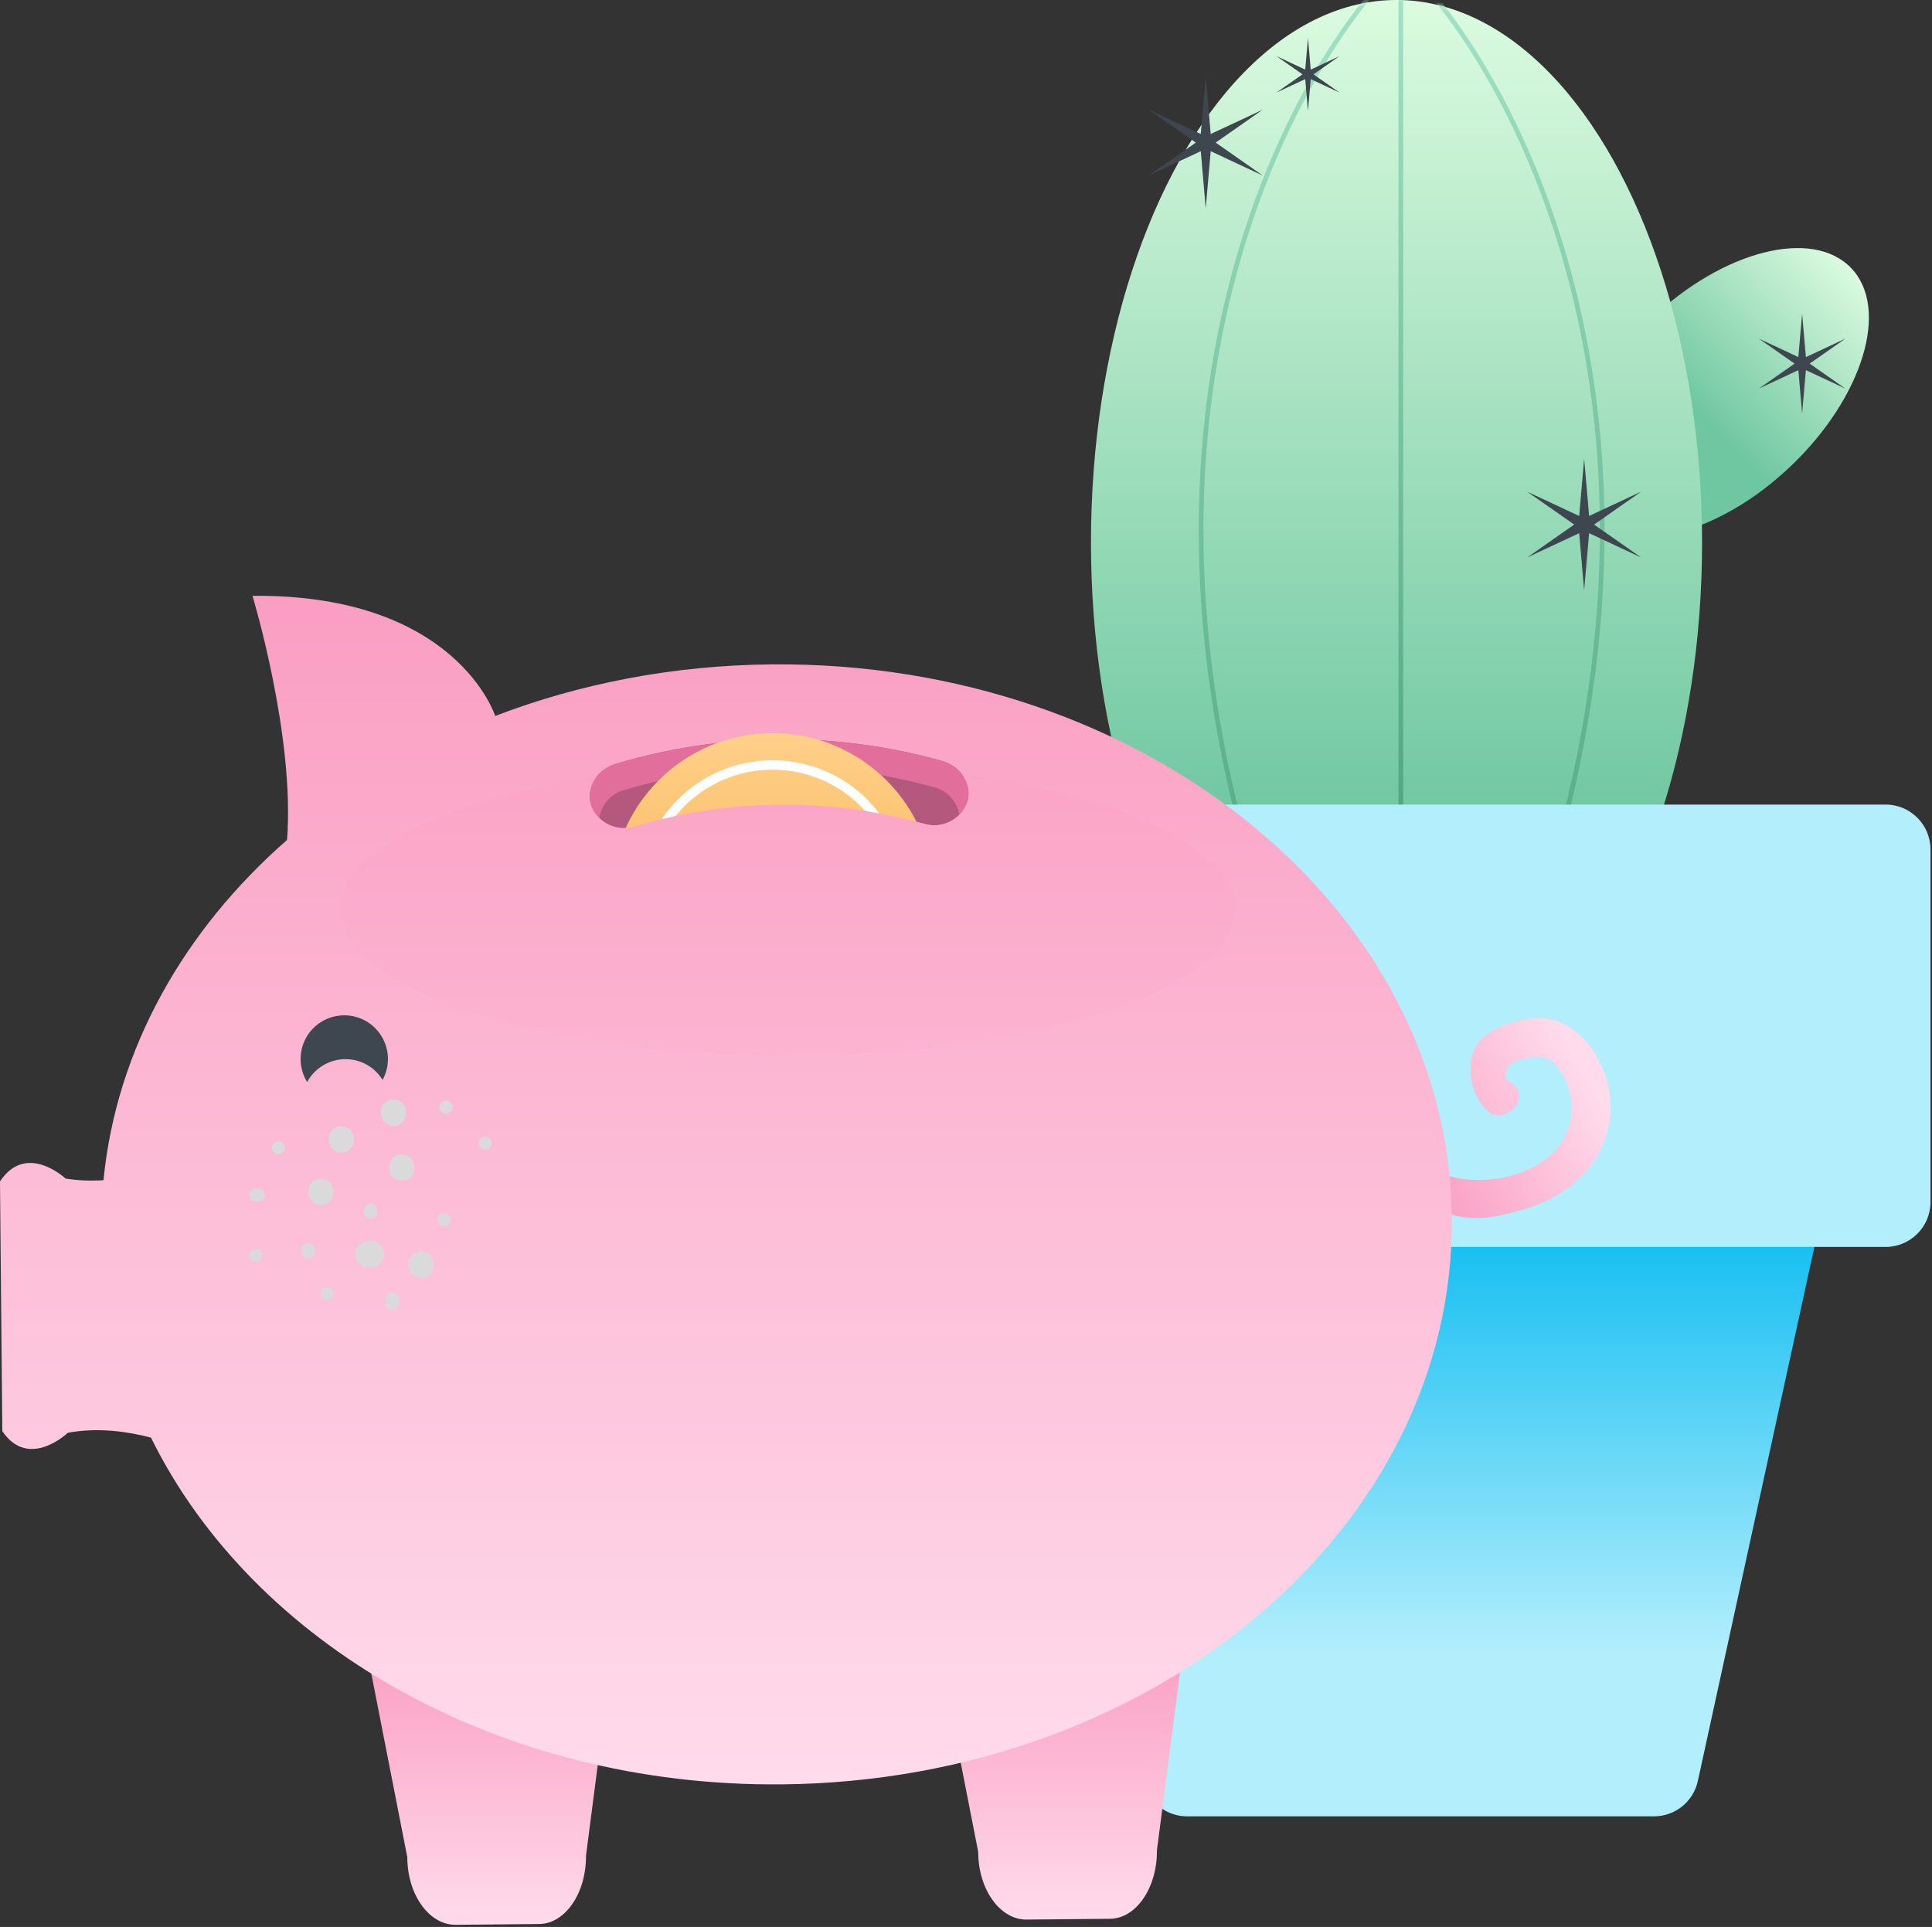 <svg width="411" height="410" viewBox="0 0 411 410" fill="none" xmlns="http://www.w3.org/2000/svg">
<rect x="0" y="0" width="411" height="410" fill="#333333" stroke="none"/>
<ellipse cx="366.092" cy="83.525" rx="21.589" ry="38.335" transform="rotate(-133.688 366.092 83.525)" fill="url(#paint0_linear_2_68)"/>
<ellipse cx="297.085" cy="115.421" rx="65" ry="115.421" fill="url(#paint1_linear_2_68)"/>
<mask id="mask0_2_68" style="mask-type:alpha" maskUnits="userSpaceOnUse" x="232" y="0" width="131" height="231">
<ellipse cx="297.085" cy="115.421" rx="65" ry="115.421" fill="url(#paint2_linear_2_68)"/>
</mask>
<g mask="url(#mask0_2_68)">
<path d="M297.5 -7.658C273 16.508 233.4 91.742 271 199.342" stroke="url(#paint3_linear_2_68)"/>
<path d="M298.857 -7.658C323.357 16.508 362.957 91.742 325.357 199.342" stroke="url(#paint4_linear_2_68)"/>
<line x1="298" y1="-7.658" x2="298" y2="192.206" stroke="url(#paint5_linear_2_68)"/>
</g>
<path d="M256.5 16.342L257.557 28.511L268.624 23.342L258.614 30.342L268.624 37.342L257.557 32.172L256.5 44.342L255.443 32.172L244.376 37.342L254.386 30.342L244.376 23.342L255.443 28.511L256.5 16.342Z" fill="#3E464F"/>
<path d="M337 97.615L338.057 109.785L349.124 104.615L339.114 111.615L349.124 118.615L338.057 113.446L337 125.615L335.943 113.446L324.876 118.615L334.886 111.615L324.876 104.615L335.943 109.785L337 97.615Z" fill="#3E464F"/>
<path d="M383.37 66.74L384.173 75.98L392.576 72.055L384.975 77.37L392.576 82.684L384.173 78.76L383.37 87.999L382.568 78.76L374.165 82.684L381.765 77.37L374.165 72.055L382.568 75.98L383.37 66.74Z" fill="#3E464F"/>
<path d="M278.25 8.069L278.835 14.805L284.962 11.944L279.42 15.819L284.962 19.694L278.835 16.832L278.25 23.569L277.665 16.832L271.538 19.694L277.08 15.819L271.538 11.944L277.665 14.805L278.25 8.069Z" fill="#3E464F"/>
<path d="M208.783 263.555C206.957 257.428 211.546 251.271 217.94 251.271H377.182C383.28 251.271 387.817 256.906 386.517 262.863L361.186 378.953C360.228 383.342 356.342 386.471 351.85 386.471H252.542C248.317 386.471 244.593 383.696 243.386 379.646L208.783 263.555Z" fill="url(#paint6_linear_2_68)"/>
<path d="M183.488 180.746C183.488 175.469 187.766 171.191 193.043 171.191H401.127C406.404 171.191 410.681 175.469 410.681 180.746V255.759C410.681 261.036 406.404 265.314 401.127 265.314H193.043C187.766 265.314 183.488 261.036 183.488 255.759V180.746Z" fill="#B2EEFC"/>
<path d="M325.842 216.709C321.657 217.225 315.225 219.137 313.509 223.587C312.781 225.701 312.636 227.971 313.087 230.161C313.539 232.35 314.571 234.378 316.076 236.031C316.58 236.617 317.258 237.026 318.012 237.197C318.766 237.368 319.554 237.292 320.261 236.979L321.168 236.519C321.808 236.201 322.338 235.698 322.689 235.076C323.04 234.454 323.196 233.74 323.137 233.028C323.079 232.316 322.808 231.638 322.36 231.082C321.912 230.525 321.307 230.116 320.624 229.906C319.787 227.926 320.624 226.391 323.247 225.568C325.702 224.829 328.743 224.284 330.738 226.321C332.666 228.466 333.887 231.153 334.234 234.016C334.581 236.879 334.037 239.779 332.677 242.322C327.544 251.627 310.231 253.957 302.391 247.177C299.113 244.387 295.681 249.284 297.676 252.325C299.852 255.631 305.586 257.64 309.296 258.575C314.737 259.97 319.759 258.672 324.977 257.054C335.244 253.887 343.112 245.657 342.596 234.524C342.303 225.917 335.44 215.51 325.842 216.709Z" fill="url(#paint7_linear_2_68)"/>
<path d="M78.039 351.248L86.647 395.15C86.647 403.158 91.32 409.589 96.928 409.547L114.631 409.38C120.211 409.38 124.731 402.809 124.662 394.815L130.381 350.76L78.039 351.248Z" fill="url(#paint8_linear_2_68)"/>
<path d="M199.492 350.132L208.1 394.048C208.1 402.042 212.773 408.487 218.381 408.431L236.084 408.264C241.664 408.264 246.184 401.693 246.115 393.699L251.834 349.658L199.492 350.132Z" fill="url(#paint9_linear_2_68)"/>
<path d="M53.709 126.77C53.709 126.77 62.769 156.597 61.064 178.72C39.099 197.941 24.753 223.19 22.014 251.11C19.43 251.283 16.703 251.216 13.95 250.762C13.95 250.762 5.58 242.908 0 251.376L0.488 304.486C6.068 312.856 14.439 304.849 14.439 304.849C20.981 303.649 27.407 304.635 32.12 305.884C53.664 349.649 105.73 380.219 166.276 379.665C245.626 378.94 309.45 325.007 308.85 259.203C308.306 193.398 243.436 140.61 164.1 141.363C143.089 141.562 123.167 145.488 105.241 152.374L105.34 152.328C105.34 152.328 97.137 126.38 53.709 126.77Z" fill="url(#paint10_linear_2_68)"/>
<path d="M73.421 225.359C75.018 225.346 76.591 225.746 77.987 226.521C79.383 227.296 80.554 228.419 81.387 229.781C82.171 228.347 82.564 226.731 82.524 225.097C82.484 223.463 82.014 221.868 81.161 220.474C80.308 219.08 79.102 217.935 77.665 217.156C76.228 216.377 74.611 215.99 72.977 216.036C71.343 216.081 69.75 216.557 68.359 217.415C66.968 218.273 65.827 219.483 65.053 220.922C64.279 222.362 63.898 223.98 63.949 225.614C64 227.248 64.481 228.839 65.344 230.228C66.132 228.768 67.297 227.546 68.718 226.69C70.139 225.834 71.763 225.374 73.421 225.359V225.359Z" fill="#3E464F"/>
<path d="M205.714 170.868C205.021 172.612 203.701 174.034 202.012 174.853C200.323 175.671 198.389 175.827 196.59 175.29C176.426 169.667 155.083 169.866 135.027 175.862C133.236 176.429 131.298 176.306 129.594 175.515C127.89 174.725 126.544 173.326 125.819 171.593V171.593C124.424 168.008 126.74 163.795 131.037 162.512C153.613 155.771 177.635 155.553 200.329 161.884C204.654 163.084 207.025 167.255 205.714 170.868V170.868Z" fill="#B4597D"/>
<path d="M132.711 168.12C154.227 161.688 177.124 161.48 198.753 167.52C200.12 167.866 201.355 168.608 202.303 169.653C203.251 170.697 203.87 171.998 204.082 173.393C204.813 172.689 205.372 171.824 205.714 170.868C207.025 167.255 204.654 163.084 200.329 161.884C177.635 155.553 153.613 155.771 131.037 162.512C126.754 163.795 124.452 168.008 125.819 171.593C126.182 172.545 126.754 173.404 127.494 174.105C127.682 172.706 128.277 171.393 129.205 170.33C130.132 169.266 131.351 168.497 132.711 168.12V168.12Z" fill="#E16E9B"/>
<g style="mix-blend-mode:multiply">
<g style="mix-blend-mode:multiply">
<path d="M89.562 271.856C93.147 271.856 93.106 266.276 89.562 266.276C86.019 266.276 86.033 271.856 89.562 271.856Z" fill="#DADADA"/>
</g>
</g>
<g style="mix-blend-mode:multiply">
<g style="mix-blend-mode:multiply">
<path d="M68.26 256.385C71.859 256.385 71.803 250.804 68.26 250.804C64.716 250.804 64.731 256.385 68.26 256.385Z" fill="#DADADA"/>
</g>
</g>
<g style="mix-blend-mode:multiply">
<g style="mix-blend-mode:multiply">
<path d="M85.475 251.223C89.074 251.223 89.018 245.643 85.475 245.643C81.931 245.643 81.945 251.223 85.475 251.223Z" fill="#DADADA"/>
</g>
</g>
<g style="mix-blend-mode:multiply">
<g style="mix-blend-mode:multiply">
<path d="M59.248 245.615C59.618 245.615 59.972 245.468 60.234 245.206C60.496 244.945 60.643 244.59 60.643 244.22C60.643 243.85 60.496 243.495 60.234 243.233C59.972 242.972 59.618 242.825 59.248 242.825C58.878 242.825 58.523 242.972 58.261 243.233C58 243.495 57.853 243.85 57.853 244.22C57.853 244.59 58 244.945 58.261 245.206C58.523 245.468 58.878 245.615 59.248 245.615Z" fill="#DADADA"/>
</g>
</g>
<g style="mix-blend-mode:multiply">
<g style="mix-blend-mode:multiply">
<path d="M64.172 265.899V266.443C64.172 266.813 64.319 267.168 64.581 267.429C64.843 267.691 65.197 267.838 65.567 267.838C65.937 267.838 66.292 267.691 66.554 267.429C66.815 267.168 66.962 266.813 66.962 266.443V265.885C66.962 265.515 66.815 265.16 66.554 264.898C66.292 264.637 65.937 264.49 65.567 264.49C65.197 264.49 64.843 264.637 64.581 264.898C64.319 265.16 64.172 265.515 64.172 265.885V265.899Z" fill="#DADADA"/>
</g>
</g>
<g style="mix-blend-mode:multiply">
<g style="mix-blend-mode:multiply">
<path d="M77.453 257.417V257.905C77.453 258.275 77.6 258.63 77.862 258.892C78.124 259.153 78.478 259.3 78.848 259.3C79.218 259.3 79.573 259.153 79.835 258.892C80.096 258.63 80.243 258.275 80.243 257.905V257.487C80.243 257.117 80.096 256.762 79.835 256.5C79.573 256.239 79.218 256.092 78.848 256.092C78.478 256.092 78.124 256.239 77.862 256.5C77.6 256.762 77.453 257.117 77.453 257.487V257.905C77.453 258.275 77.6 258.63 77.862 258.892C78.124 259.153 78.478 259.3 78.848 259.3C79.218 259.3 79.573 259.153 79.835 258.892C80.096 258.63 80.243 258.275 80.243 257.905V257.487C80.243 257.117 80.096 256.762 79.835 256.5C79.573 256.239 79.218 256.092 78.848 256.092C78.478 256.092 78.124 256.239 77.862 256.5C77.6 256.762 77.453 257.117 77.453 257.487V257.417Z" fill="#DADADA"/>
</g>
</g>
<g style="mix-blend-mode:multiply">
<g style="mix-blend-mode:multiply">
<path d="M72.612 245.21C76.212 245.21 76.156 239.63 72.612 239.63C69.069 239.63 69.083 245.21 72.612 245.21Z" fill="#DADADA"/>
</g>
</g>
<g style="mix-blend-mode:multiply">
<g style="mix-blend-mode:multiply">
<path d="M78.918 264.085H78.36C77.62 264.085 76.91 264.379 76.387 264.902C75.864 265.426 75.57 266.135 75.57 266.875C75.57 267.615 75.864 268.325 76.387 268.848C76.91 269.372 77.62 269.665 78.36 269.665H78.918C79.658 269.665 80.368 269.372 80.891 268.848C81.414 268.325 81.708 267.615 81.708 266.875C81.708 266.135 81.414 265.426 80.891 264.902C80.368 264.379 79.658 264.085 78.918 264.085Z" fill="#DADADA"/>
</g>
</g>
<g style="mix-blend-mode:multiply">
<g style="mix-blend-mode:multiply">
<path d="M83.703 239.546C87.288 239.546 87.246 233.966 83.703 233.966C80.16 233.966 80.16 239.546 83.703 239.546Z" fill="#DADADA"/>
</g>
</g>
<g style="mix-blend-mode:multiply">
<g style="mix-blend-mode:multiply">
<path d="M54.407 255.687H54.965C55.335 255.687 55.69 255.54 55.952 255.279C56.213 255.017 56.36 254.662 56.36 254.292C56.36 253.922 56.213 253.567 55.952 253.306C55.69 253.044 55.335 252.897 54.965 252.897H54.407C54.037 252.897 53.682 253.044 53.421 253.306C53.159 253.567 53.012 253.922 53.012 254.292C53.012 254.662 53.159 255.017 53.421 255.279C53.682 255.54 54.037 255.687 54.407 255.687Z" fill="#DADADA"/>
</g>
</g>
<g style="mix-blend-mode:multiply">
<g style="mix-blend-mode:multiply">
<path d="M94.473 260.877C94.843 260.877 95.198 260.73 95.459 260.468C95.721 260.206 95.868 259.851 95.868 259.481C95.868 259.111 95.721 258.757 95.459 258.495C95.198 258.233 94.843 258.086 94.473 258.086C94.103 258.086 93.748 258.233 93.486 258.495C93.225 258.757 93.078 259.111 93.078 259.481C93.078 259.851 93.225 260.206 93.486 260.468C93.748 260.73 94.103 260.877 94.473 260.877Z" fill="#DADADA"/>
</g>
</g>
<g style="mix-blend-mode:multiply">
<g style="mix-blend-mode:multiply">
<path d="M94.863 236.98C95.233 236.98 95.588 236.833 95.85 236.571C96.112 236.309 96.258 235.954 96.258 235.585C96.258 235.215 96.112 234.86 95.85 234.598C95.588 234.336 95.233 234.189 94.863 234.189C94.493 234.189 94.139 234.336 93.877 234.598C93.615 234.86 93.468 235.215 93.468 235.585C93.468 235.954 93.615 236.309 93.877 236.571C94.139 236.833 94.493 236.98 94.863 236.98Z" fill="#DADADA"/>
</g>
</g>
<g style="mix-blend-mode:multiply">
<g style="mix-blend-mode:multiply">
<path d="M103.234 244.652C103.604 244.652 103.958 244.505 104.22 244.244C104.482 243.982 104.629 243.627 104.629 243.257C104.629 242.887 104.482 242.533 104.22 242.271C103.958 242.009 103.604 241.862 103.234 241.862C102.864 241.862 102.509 242.009 102.247 242.271C101.986 242.533 101.839 242.887 101.839 243.257C101.839 243.627 101.986 243.982 102.247 244.244C102.509 244.505 102.864 244.652 103.234 244.652Z" fill="#DADADA"/>
</g>
</g>
<g style="mix-blend-mode:multiply">
<g style="mix-blend-mode:multiply">
<path d="M54.407 268.493C54.777 268.493 55.132 268.346 55.394 268.085C55.655 267.823 55.802 267.468 55.802 267.098C55.802 266.728 55.655 266.373 55.394 266.112C55.132 265.85 54.777 265.703 54.407 265.703C54.037 265.703 53.682 265.85 53.421 266.112C53.159 266.373 53.012 266.728 53.012 267.098C53.012 267.468 53.159 267.823 53.421 268.085C53.682 268.346 54.037 268.493 54.407 268.493Z" fill="#DADADA"/>
</g>
</g>
<g style="mix-blend-mode:multiply">
<g style="mix-blend-mode:multiply">
<path d="M69.557 276.697C69.927 276.697 70.282 276.55 70.544 276.288C70.805 276.026 70.952 275.672 70.952 275.302C70.952 274.932 70.805 274.577 70.544 274.315C70.282 274.054 69.927 273.907 69.557 273.907C69.187 273.907 68.832 274.054 68.571 274.315C68.309 274.577 68.162 274.932 68.162 275.302C68.162 275.672 68.309 276.026 68.571 276.288C68.832 276.55 69.187 276.697 69.557 276.697Z" fill="#DADADA"/>
</g>
</g>
<g style="mix-blend-mode:multiply">
<g style="mix-blend-mode:multiply">
<path d="M84.875 277.436V276.32C84.875 275.95 84.728 275.595 84.466 275.333C84.205 275.072 83.85 274.925 83.48 274.925C83.11 274.925 82.755 275.072 82.493 275.333C82.232 275.595 82.085 275.95 82.085 276.32C82.085 276.697 82.085 277.059 82.085 277.436C82.085 277.806 82.232 278.161 82.493 278.422C82.755 278.684 83.11 278.831 83.48 278.831C83.85 278.831 84.205 278.684 84.466 278.422C84.728 278.161 84.875 277.806 84.875 277.436Z" fill="#DADADA"/>
</g>
</g>
<circle cx="164.355" cy="190.278" r="34.278" fill="url(#paint11_linear_2_68)"/>
<circle cx="164.355" cy="190.278" r="27.505" stroke="white" stroke-width="2"/>
<path d="M155.805 205.06V200.629H152.493V196.613H155.805V193.384H152.493V188.249H155.805V175.497H165.246C169.055 175.497 171.829 176.269 173.568 177.815C175.335 179.361 176.218 181.486 176.218 184.192C176.218 185.793 175.859 187.297 175.141 188.705C174.424 190.113 173.223 191.244 171.539 192.1C169.883 192.956 167.619 193.384 164.749 193.384H162.057V196.613H168.434V200.629H162.057V205.06H155.805ZM162.057 188.249H164.128C165.894 188.249 167.288 187.946 168.31 187.338C169.358 186.731 169.883 185.751 169.883 184.399C169.883 181.887 168.227 180.631 164.914 180.631H162.057V188.249Z" fill="white"/>
<path fill-rule="evenodd" clip-rule="evenodd" d="M202.012 174.853C203.701 174.034 205.021 172.612 205.714 170.868C206.473 168.777 205.998 166.499 204.625 164.718C238.755 169.447 262.702 180.514 262.702 193.412C262.702 210.613 220.118 224.556 167.587 224.556C115.057 224.556 72.473 210.613 72.473 193.412C72.473 180.975 94.737 170.241 126.927 165.25C125.478 167.082 124.985 169.45 125.819 171.594C126.544 173.326 127.89 174.726 129.594 175.516C131.298 176.306 133.236 176.429 135.027 175.862C155.083 169.866 176.426 169.667 196.59 175.29C198.389 175.827 200.323 175.671 202.012 174.853Z" fill="url(#paint12_linear_2_68)"/>
<defs>
<linearGradient id="paint0_linear_2_68" x1="365.435" y1="77.239" x2="366.092" y2="121.86" gradientUnits="userSpaceOnUse">
<stop stop-color="#6FC7A1"/>
<stop offset="1" stop-color="#DBFBDF"/>
</linearGradient>
<linearGradient id="paint1_linear_2_68" x1="297.085" y1="0" x2="297.085" y2="175.342" gradientUnits="userSpaceOnUse">
<stop stop-color="#DBFBDF"/>
<stop offset="1" stop-color="#6FC7A1"/>
</linearGradient>
<linearGradient id="paint2_linear_2_68" x1="297.085" y1="0" x2="297.085" y2="175.342" gradientUnits="userSpaceOnUse">
<stop stop-color="#DBFBDF"/>
<stop offset="1" stop-color="#6FC7A1"/>
</linearGradient>
<linearGradient id="paint3_linear_2_68" x1="276.504" y1="-7.658" x2="276.504" y2="199.342" gradientUnits="userSpaceOnUse">
<stop stop-color="#A4E4C8"/>
<stop offset="1" stop-color="#4FA77F"/>
</linearGradient>
<linearGradient id="paint4_linear_2_68" x1="319.853" y1="-7.658" x2="319.853" y2="199.342" gradientUnits="userSpaceOnUse">
<stop stop-color="#A4E4C8"/>
<stop offset="1" stop-color="#4FA77F"/>
</linearGradient>
<linearGradient id="paint5_linear_2_68" x1="297.5" y1="-7.658" x2="297.5" y2="175.342" gradientUnits="userSpaceOnUse">
<stop stop-color="#A4E4C8"/>
<stop offset="1" stop-color="#4FA77F"/>
</linearGradient>
<linearGradient id="paint6_linear_2_68" x1="297.56" y1="251.271" x2="297.56" y2="386.471" gradientUnits="userSpaceOnUse">
<stop stop-color="#00B8F0"/>
<stop offset="0" stop-color="#00B8F0"/>
<stop offset="0.74" stop-color="#B2EEFC"/>
</linearGradient>
<linearGradient id="paint7_linear_2_68" x1="306.35" y1="259.167" x2="342.62" y2="237.891" gradientUnits="userSpaceOnUse">
<stop stop-color="#FA9EC2"/>
<stop offset="1" stop-color="#FFDBEB"/>
</linearGradient>
<linearGradient id="paint8_linear_2_68" x1="104.21" y1="350.76" x2="104.21" y2="409.547" gradientUnits="userSpaceOnUse">
<stop stop-color="#FA9EC2"/>
<stop offset="1" stop-color="#FFDBEB"/>
</linearGradient>
<linearGradient id="paint9_linear_2_68" x1="225.663" y1="349.658" x2="225.663" y2="408.431" gradientUnits="userSpaceOnUse">
<stop stop-color="#FA9EC2"/>
<stop offset="1" stop-color="#FFDBEB"/>
</linearGradient>
<linearGradient id="paint10_linear_2_68" x1="154.427" y1="126.766" x2="154.427" y2="379.673" gradientUnits="userSpaceOnUse">
<stop stop-color="#FA9EC2"/>
<stop offset="1" stop-color="#FFDBEB"/>
</linearGradient>
<linearGradient id="paint11_linear_2_68" x1="164.355" y1="156" x2="164.355" y2="224.556" gradientUnits="userSpaceOnUse">
<stop stop-color="#FFD08A"/>
<stop offset="1" stop-color="#F2AA3D"/>
</linearGradient>
<linearGradient id="paint12_linear_2_68" x1="161" y1="139.342" x2="161" y2="380.342" gradientUnits="userSpaceOnUse">
<stop stop-color="#FA9EC2"/>
<stop offset="1" stop-color="#FFDBEB"/>
</linearGradient>
</defs>
</svg>
